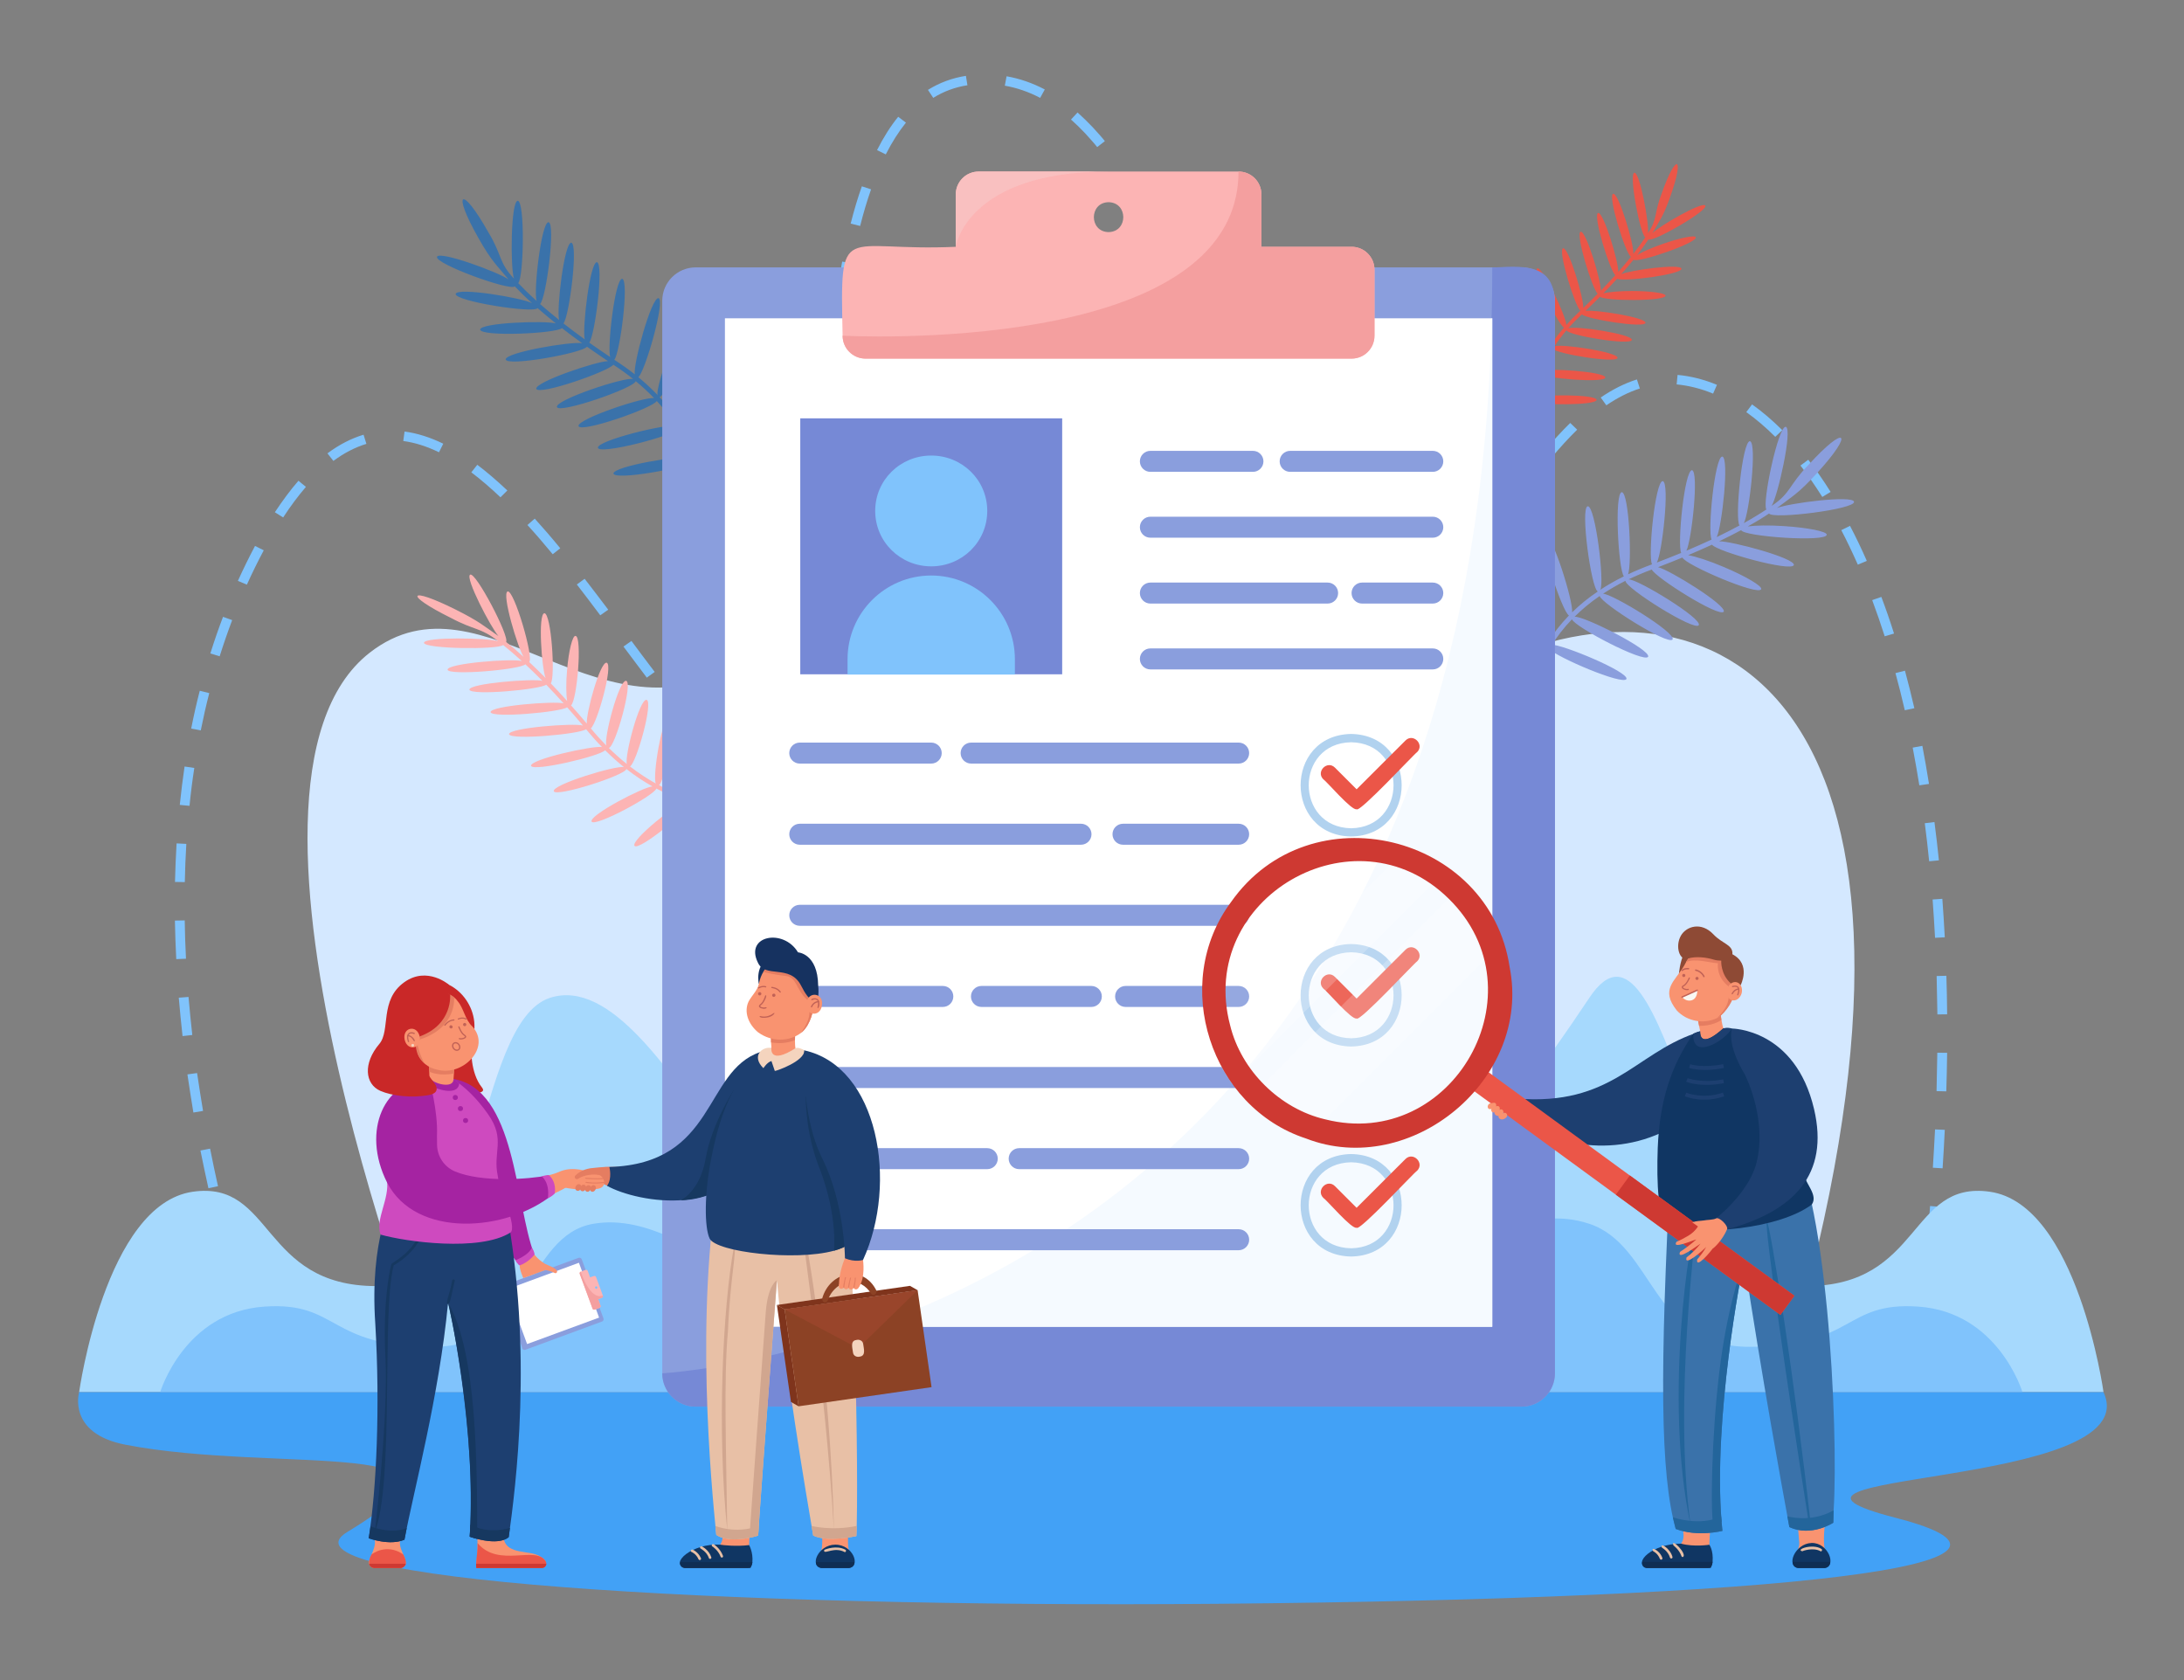 <svg version="1.2" xmlns="http://www.w3.org/2000/svg" viewBox="0 0 2600 2000" width="2600" height="2000">
	<rect x="0" y="0" width="2600" height="2000" fill="#808080" stroke="none"/>
	<title>Business people writing agreement, shaking hands-ai</title>
	<style>
		.s0 { fill: #d4e8ff } 
		.s1 { fill: #80c3fc } 
		.s2 { fill: #a6d9fd } 
		.s3 { fill: #42a1f6 } 
		.s4 { fill: #fcb4b4 } 
		.s5 { fill: #eb5648 } 
		.s6 { fill: #3a72aa } 
		.s7 { fill: #8a9edd } 
		.s8 { fill: #7689d6 } 
		.s9 { fill: #ffffff } 
		.s10 { fill: #f5faff } 
		.s11 { fill: #b1d2ef } 
		.s12 { fill: #f49f9f } 
		.s13 { fill: #f9c0c0 } 
		.s14 { fill: #f99370 } 
		.s15 { fill: #103663 } 
		.s16 { fill: #e8c0a6 } 
		.s17 { fill: #0f2e54 } 
		.s18 { fill: #1d3f70 } 
		.s19 { fill: #e57d61 } 
		.s20 { fill: #23659b } 
		.s21 { fill: #ce3932 } 
		.s22 { opacity: .1;fill: #ffffff } 
		.s23 { opacity: .2;fill: #ffffff } 
		.s24 { fill: #8e4a35 } 
		.s25 { fill: #c16256 } 
		.s26 { fill: #f9f8f3 } 
		.s27 { fill: #c92828 } 
		.s28 { fill: #a523a2 } 
		.s29 { fill: #ce4abf } 
		.s30 { fill: #163860 } 
		.s31 { fill: #d8b09a } 
		.s32 { fill: #d1a68f } 
		.s33 { fill: #f4d4be } 
		.s34 { fill: #8c4225 } 
		.s35 { fill: #7f341c } 
		.s36 { fill: #99452b } 
		.s37 { fill: #163260 } 
	</style>
	<g id="321353356351 1">
		<g id="&lt;Group&gt;">
			<g id="5">
				<path id="&lt;Path&gt;" class="s0" d="m519.5 1652.9c0 0-283.7-716.3-79.5-875.8 136.5-106.6 281.1 128.4 453.8 4.1 153.7-110.7-60.6-389.5 195.9-462.5 269.6-76.6 490.4 544.3 716.6 458.4 274.5-104.1 547.5 107.3 311.6 877.2z"/>
				<path id="&lt;Compound Path&gt;" class="s1" d="m1198.3 90.8l-2.1 11.2c14.4 2.5 28.5 7.4 42.1 14.5l5.5-10c-14.7-7.7-30-13-45.5-15.7zm-48.4-0.5c-16.2 2.5-31.4 8.1-45.2 16.7l6.3 9.5c12.4-7.7 26.1-12.8 40.7-15zm162.4 74q-1.2-1.4-2.5-2.9-8.8-10.2-17.8-18.9-4.6-4.5-9.2-8.6l-7.8 8.4q4.2 3.7 8.4 7.8c5.7 5.5 11.3 11.5 16.9 18q1.6 1.7 3.1 3.6 1.4 1.7 2.8 3.4l9.1-7.1q-1.5-1.9-3-3.7zm-243-25.3c-9.1 11.2-17.6 24.6-25.2 39.7l10.4 5.1c7.3-14.4 15.4-27.1 24-37.8zm290.7 95.4c-5.7-10-11.5-19.6-17.3-28.5l-3.9 2.4-5.9 3.7q2.8 4.3 5.6 8.8 5.8 9.3 11.5 19.5 3.1 5.4 6.1 11l10.3-5.4q-3.2-5.8-6.4-11.5zm-334-12.6c-4.8 13.6-9.3 28.5-13.3 44.4l11.3 2.8c3.9-15.6 8.3-30.3 13-43.6zm361.4 65.5l-10.5 4.8c6.1 13.1 12.4 27.1 18.7 41.8l10.8-4.4c-6.4-14.8-12.7-29-19-42.2zm-384.8 24.1c-2.7 14.3-5.3 29.6-7.7 45.5l11.6 1.6c2.3-15.7 4.9-30.9 7.6-45zm437.4 103.7c-3.8-10.3-7.4-19.9-11-29.2q-2.6-6.9-5.3-13.6l-6.3 2.3-4.5 1.7c4.4 11.4 8.9 23.1 13.5 35.7q1.3 3.5 2.7 7.2l11-3.9q-0.1-0.1-0.1-0.2zm-451.1-12.5c-1.6 14.4-3.2 29.8-4.7 45.7l11.6 1c1.5-15.8 3-31.1 4.7-45.5zm1008.2 43.7l-1.1 11.3c14.4 1.4 29 5 43.4 11l4.6-10.5c-15.6-6.4-31.3-10.4-46.9-11.8zm-48.4 5.4c-14.3 4.5-28.7 11.7-43.1 21.5l6.7 9.3c13.4-9.1 26.8-15.9 39.9-20zm-482.6 37c-3.8-11-7.2-20.8-10.4-29.9l-11 3.7c4.1 11.7 8.5 24.4 13.7 39.6q0.6 1.9 1.3 3.8l11-3.7c-1.6-4.7-3.1-9.2-4.6-13.5zm619.7-7.3l-6.9 9.2c11.7 8.3 23.3 18.2 34.5 29.4l8.4-7.9c-11.7-11.7-23.8-22-36-30.7zm-1604.2 32.3l-1.5 11.3c13.6 1.8 27.9 6.3 42.5 13.4l5.1-10.2c-15.6-7.6-31.1-12.5-46.1-14.5zm499-19.5c-1.1 14.4-2.1 29.4-3.1 45.9l11.6 0.7c1-16.5 2-31.5 3.1-45.8zm888.7 9.3c-10.3 10.1-20.7 21.4-31.6 34.6l9 7.1c10.7-12.8 20.8-23.8 30.9-33.7zm-1436.5 14c-14.6 4.4-29.1 11.8-43 22.2l7.1 9c12.8-9.5 26-16.3 39.3-20.3zm1719.9 29.8l-9.3 6.9c8.9 11.5 17.6 24.1 26 37.4l9.9-6c-8.5-13.6-17.5-26.5-26.6-38.3zm-1584.5 6l-7.1 9c11.1 8.4 22.8 18.4 34.7 29.7l8.2-8.1c-12.3-11.6-24.3-21.9-35.8-30.6zm917.4-7.6l-10.8 3.6h-0.3q0 0.1 0.1 0.1c2.4 7.2 5.1 15.1 7.9 23.3 2.3 6.6 4.7 13.4 7 20.1l8.2-2.7 2.9-0.9c-5.4-15.3-10.6-30.5-15-43.5zm-1130.3 26.6c-9.5 10.9-18.9 23.6-28.1 37.5l9.9 6.2c8.8-13.6 18-25.8 27.1-36.4zm1453.8 2.6c-8.2 11.2-16.9 23.7-26.6 38l9.7 6.3c9.7-14.3 18.3-26.6 26.4-37.7zm-834.2 11.1c-0.9 15.4-1.7 30.6-2.4 45.8l11.6 0.6c0.8-15.2 1.5-30.4 2.4-45.8zm-338.3 31.4l-8.7 7.6c9.7 10.6 19.5 22 30.1 34.8l9-7.1c-10.6-13-20.6-24.5-30.4-35.3zm1565.8 8.6l-10.4 5.1c6.8 13 13.4 26.9 19.7 41.1l10.7-4.5c-6.3-14.4-13.1-28.5-20-41.7zm-686.3 6.4l-11 3.8c5.9 16.1 11.4 30.2 16.7 43.1l10.8-4.2c-5.2-12.8-10.6-26.8-16.5-42.7zm240.8 19c-8.7 13.2-17.2 26.2-25.5 38.5l9.7 6.2c8.3-12.3 16.9-25.4 25.6-38.5zm-1453.3-1.5q-10.8 20.4-20.4 41.6l10.7 4.5q9.4-20.8 20.1-40.9zm666.4 27.7c-1 17.5-1.9 32.4-2.8 45.7l9.4 0.6 2.3 0.2q0.1-1.5 0.2-2.9c0.8-12.7 1.6-26.7 2.5-43zm-274 11.4l-9.3 6.8c8.4 10.9 17.3 22.5 27.9 36.7l9.5-6.7c-10.7-14.2-19.7-25.9-28.1-36.8zm1543.7 21.6l-10.9 3.8c5.2 13.9 10.2 28.4 14.9 43.1l11.1-3.3c-4.7-14.9-9.8-29.6-15.1-43.6zm-688.7 6.2l-10.5 4.9c7.8 16.2 15.3 29.5 22.8 40.9l9.8-6.2c-7.3-10.9-14.5-23.9-22.1-39.6zm154 10.7c-9.7 13-18.4 23.6-26.5 32.5q-1.2 1.4-2.5 2.7l8.6 7.7q2.1-2.3 4.3-4.7c7.9-8.8 16.3-19.2 25.5-31.6zm-1439.5 6.8c-5.4 14.2-10.5 28.9-15.1 43.6l11.1 3.4c4.6-14.6 9.6-29.1 14.9-43.1zm1376 55.6c-13.5 6.3-26 6.3-38.8-1.6l-6.2 9.6c8.5 5.3 17.4 7.9 26.5 7.9 7.6 0 15.5-1.9 23.6-5.6zm-889.8-26.9l-9.5 6.7c8.5 11.3 18.3 24.5 27.8 37l9.4-6.8c-9.5-12.4-19.3-25.6-27.7-36.9zm212.1 6.1c-1.5 17-3.1 31.8-4.9 45.4l1.9 0.2 9.6 1.2q0.8-6.1 1.6-12.6c1.2-10.2 2.3-21.2 3.4-33.2zm1304 29.3l-11.3 2.9c3.9 14.3 7.7 29.2 11.1 44.2l11.4-2.4c-3.5-15.2-7.3-30.2-11.2-44.7zm-2030 23.9c-3.8 14.7-7.2 29.8-10.2 45l11.4 2.2c3-15 6.4-30 10.1-44.4zm587.2 34.7q-2-2.3-4.1-4.8-6.3-7.5-13.2-16l-9.2 7q4.9 6 9.4 11.5 0 0 0 0 2.3 2.7 4.4 5.2c5.8 6.8 11.3 13.1 16.6 18.8l8.6-7.6c-4-4.4-8.2-9.1-12.5-14.1zm132.2 3.4l-6-1.2q0 0.2-0.1 0.5-1.5 6.9-3.3 13.1-1.2 4.6-2.6 8.8c-2.5 7.6-5.1 14.2-8 19.6l10.4 5.2q2.3-4.5 4.4-9.6c3-7.3 5.7-15.7 8.2-25.3q1.3-4.8 2.4-9.9zm-59.5 58.8c-8.8-3.3-17-8.9-27.3-16.8l-7.4 8.8c11.6 8.9 20.9 15.1 31.2 18.9 4.1 1.4 8.4 2.5 12.9 3.2l1.3-11.3c-3.8-0.6-7.3-1.5-10.7-2.8zm1390.8-31.3l-11.5 2.1c2.8 14.7 5.5 29.8 7.9 44.9l11.5-1.7c-2.4-15.3-5.1-30.5-7.9-45.3zm-2068.8 24.6c-2.2 15-4.1 30.3-5.7 45.7l11.6 1.1c1.5-15.2 3.4-30.4 5.7-45.1zm2083.2 66.1l-11.5 1.4c1.9 14.8 3.7 30.1 5.2 45.3l11.6-1.1c-1.6-15.4-3.3-30.7-5.3-45.6zm-2092.7 25.4c-0.9 15-1.5 30.5-1.9 45.9l11.7 0.2c0.3-15.3 0.9-30.6 1.8-45.5zm2102.1 66l-11.6 0.8c1.1 15 2.1 30.3 2.9 45.6l11.6-0.6c-0.8-15.4-1.8-30.8-2.9-45.8zm-2092.4 25.7l-11.7 0.2c0.3 15.1 0.8 30.5 1.6 45.9l11.6-0.5c-0.8-15.3-1.3-30.6-1.5-45.6zm2097.2 65.9l-11.6 0.3c0.4 15 0.7 30.4 0.9 45.7l11.6-0.1c-0.1-15.4-0.4-30.8-0.9-45.9zm-2092.7 25.2l-11.6 0.9c1.3 15 2.8 30.4 4.5 45.7l11.6-1.3c-1.7-15.1-3.2-30.4-4.5-45.3zm2081.9 66.4c-0.2 15-0.5 30.4-0.9 45.7l11.6 0.3c0.5-15.4 0.8-30.8 1-45.9zm-2071.7 24.2l-11.5 1.6c2.2 15 4.6 30.2 7.1 45.4l11.5-1.9c-2.5-15-4.9-30.2-7.1-45.1zm2069 67.1c-0.8 15-1.6 30.4-2.6 45.6l11.6 0.7c1-15.3 1.9-30.7 2.6-45.8zm-2053.5 22.9l-11.5 2.2c3 14.9 6.2 30 9.5 44.9l11.4-2.4c-3.3-14.9-6.5-29.9-9.4-44.7zm2055.7 68.9l-8.1-0.6q-0.4 4.4-0.7 9c-1.1 12-2.2 24.3-3.4 36.5l11.6 1c1.5-15.2 2.9-30.6 4.1-45.6zm-2035.7 20.2l-11.3 2.7c3.7 14.8 7.6 29.8 11.7 44.5l11.3-3c-4.1-14.6-8-29.4-11.7-44.2zm2018.8 70.1c-1.1 9.6-2.3 19.3-3.4 29.1q-1 8.1-2 16.2l11.5 1.4q1-8.1 2-16.1c1.2-9.9 2.4-19.7 3.5-29.4zm-1990.4 31q-2-6.4-4-12.9l-11.1 3.2q1.9 6.2 3.8 12.3c3.3 10.7 6.7 21.3 10.2 31.5l11-3.5c-3.3-10-6.6-20.2-9.9-30.6z"/>
				<path id="&lt;Path&gt;" class="s2" d="m2369 1418.7c-96.7-14-80.9 112.3-218.7 112.3-126 0-166.3-481-258-343.5-469.9 704.8-197-299.7-570.8-312.5-169-5.8-281.6 170-323.1 481.3-60.2 281.4-199.8-214.6-343.5-168.5-91.3 29.3-80.8 343.2-206.8 343.2-137.8 0-122-126.3-218.7-112.3-104.1 15-135.2 238.6-135.2 238.6h2410c0 0-31.1-223.6-135.2-238.6z"/>
				<path id="&lt;Path&gt;" class="s1" d="m2283.4 1555.4c-88.9-6-74.4 47.9-201.2 47.9-115.9 0-112.7-120.8-190.3-146.5-142.8-47.3-260.6 192.1-316 71.9-105.1-318.8-411.9-478.7-553.4 0-55.4 120.2-184.9-94.2-316-71.9-80.7 13.7-74.4 146.5-190.3 146.5-126.8 0-112.2-53.9-201.2-47.9-95.7 6.4-124.3 101.9-124.3 101.9h2217c0 0-28.6-95.5-124.3-101.9z"/>
				<path id="&lt;Path&gt;" class="s3" d="m94.2 1657.3c0 0-14.5 49 55 62.5 180.5 35 454.4-10.9 264.4 103.8-92.7 56.1 431.9 90.8 1036.6 85.6 682.7-6 1023.2-46.5 806.4-102.4-216.7-55.9 301.4-33.2 247.6-149.5z"/>
			</g>
			<g id="4">
				<path id="&lt;Path&gt;" class="s4" d="m675.1 797.7c-1.4 15.5-1.2 29.2 0.1 36.8q-10.3-11.4-19.5-21c5.6-7.3 0.6-83.3-7.6-83.5-7.9 0.8-3.2 65.7 1.4 77.1-7-7.1-13.5-13.4-19.5-19 5.7-5.4-18.1-86.3-25.7-84-7.4 2.5 12.3 67.8 19.1 77.9-7.9-7.2-14.9-13.1-20.9-17.8 4.4-6.2-36.1-83.7-42.8-80.1-6.5 3.4 24.9 63.3 33.7 73.1-17.6-12.2-22.7-17.4-50.9-31.5-56.8-28.4-62.7-18.3-5.3 10.1 27.7 14.8 35.4 11.2 55.8 27.5-11.7-3.9-87.6-5.4-88.3 1.9 0.6 7.4 87.9 8.3 94.3 2.7 6.3 5 13.7 11.3 22.3 19.1-10.4-3.4-88.7 2.6-88.5 10.2 1.3 7.4 86.8-0.1 92.6-6.4 6.3 5.8 13 12.3 20.3 19.7-11.4-2.9-87.1 3-86.9 10.5 1.8 7.3 83.3 0 91.5-5.9 6.5 6.8 13.4 14.1 20.7 22.2-11.5-2.9-87.2 2.9-87 10.5 1.9 7.2 82.7 0 91.2-5.8q9 10.1 18.8 21.7c-10.7-3.2-88.2 2.7-88 10.3 1.7 7.3 84 0 91.7-5.9 6.1 7.4 12.6 14.8 19 21.2-10.4-2-85.9 14.6-84.5 22.4 2.8 7.1 81.9-11.5 88.2-18.6 7.5 7.5 15.1 14.2 22.5 20.2-8.1-2.9-86.1 20.8-83.6 28.6 2.3 7.4 85-18.9 86.4-26.5 10.7 8.4 21.1 15.2 31.1 20.8-10.2 0.2-76.2 34.5-72.5 41.9 4.4 6.6 74.1-30.9 77.1-39.4 12.8 6.9 24.7 11.7 35 15-10.3 2.3-66 46.6-61 53.3 5.7 5.9 65.2-42.7 66.4-51.7 31.4 9.2 52.6 7 53.5 6.9l-0.5-4.9c-0.3 0-20.8 2.1-50.9-6.6 6.1-8.5 12.3-78.9 4.2-80.6-8.5-0.2-13.7 69.1-9.7 79-10-3.2-21.4-7.8-33.9-14.4 7.3-4.8 20.6-79.3 12.4-81.2-8.6-1.1-20.3 70.6-16.2 79.2-9.8-5.5-20.1-12.1-30.7-20.3 7.7-4 28-76.7 19.8-79.3-8.4-1.7-26.5 66.9-23.5 76.4-7.1-5.6-14.3-12-21.5-19.1 7.8-1.6 29-77.8 20.7-79.9-8.5-1.8-27 68.3-23.6 77.1-6.1-6.2-12.4-13.1-18.5-20.5 7.6-6.2 26.9-75.2 18.9-78.2-8-1.5-24.8 60.6-23.7 72.5q-9.7-11.6-18.8-21.7c7-5.2 13.7-81.6 5.4-82.7-3.6-0.7-8.2 17.6-10.1 40.7z"/>
				<path id="&lt;Path&gt;" class="s5" d="m1943.2 346.4c-14.8 0-27.7 1.1-34.5 2.8q9-9.2 16.5-17.4c6.5 4 77.1-5 76.6-12-1.7-6.3-61.5 1.9-71.8 6.6 5.5-6.2 10.4-12 14.7-17.3 4.4 4.6 76.8-20.2 74-26.7-0.9-2.8-18.5 0.7-39.1 7.9-13.2 4.6-24.4 9.5-30.6 13.3 5.5-7.1 9.9-13.3 13.4-18.6 5 3.9 71.7-34.5 67.7-40.3-3.8-5.1-54.8 24.5-63 32.9 8.5-15 12.7-19.1 21.5-44 17.2-48.4 6.8-52.1-10.3-3.6-9.4 24-4.7 30.1-16.5 47.6 1.8-10.3-9.4-72.4-16.1-72-6.9 1.5 6.9 73.1 12.9 77-3.6 5.5-8.3 12-14.2 19.6 1.4-9.4-17.2-72.8-24-71.5-6.7 2.2 14.8 71.6 21.2 75-4.4 5.5-9.4 11.5-15.1 18 0.8-10.3-17.3-71.4-24-70.2-6.5 2.6 14 68.7 20.5 74.1-5.2 5.8-11 11.9-17.3 18.4 0.8-10.3-17.3-71.3-24-70.2-6.4 2.7 13.9 68.2 20.3 73.9q-8 8.1-17.2 16.9c1.2-9.7-17.2-72.3-24-71.1-6.5 2.6 14.2 69.3 20.6 74.3-5.8 5.5-11.6 11.2-16.7 17 0.1-9.3-28.1-69.5-34.6-67.3-6.1 3.5 24.7 66.8 31.8 70.5q-8.4 9.7-15.2 19.8c1.3-7.5-34.1-69.4-40.4-66.2-6.3 3.2 32.5 69 38.9 68.5-5.6 8.6-10.4 17.5-14.3 26.9-2.1-9-45.2-60.2-50.9-56.3-5.2 4.8 42 59.1 49.4 60.1-3.8 9.8-6.6 19.7-8.2 29.7-4-8.6-54.8-50.9-59.8-46.1-4.2 5.6 51.7 50.8 59.2 50.4-3.5 26.4 2 43.5 2.3 44.2l4.1-1.3c0-0.2-5.3-16.7-2.2-41.6 8 4.3 75.2 4.7 76-2.1-0.9-6.9-66.6-6.5-75.4-2.4 1.4-8.3 3.8-18.1 7.9-28.7 4.7 5.5 77.1 11.5 77.8 4.5-0.1-7-69.3-11.7-76.6-7.6 3.5-8.4 8-17.3 14-26.6 4.2 5.9 75.9 17.7 77.2 10.8 0.3-7-67.1-17-75.2-13.8 4.1-6.2 8.9-12.6 14.4-19 2 6.2 77.1 18.4 77.8 11.4 0.5-7-68.3-17.3-75.8-13.7 4.8-5.5 10.3-11.1 16.2-16.6 6.5 5.6 74.3 16.7 75.9 10 0.2-6.6-60.6-16-71.5-14.2q9.3-8.8 17.3-16.9c4.9 5.2 77.8 5.7 78-1.3 0-3-17.8-5.5-39.6-5.5z"/>
				<path id="&lt;Path&gt;" class="s6" d="m864.7 514.4c17.9-20.8 30.1-39.7 27.3-42.1-7.2-4.8-60.9 58.4-64 69.9-4.2-12-9.7-23.6-16.5-34.9 8.9-2.7 55.5-80.2 48.1-85-7.9-3.5-50.2 69-50.9 80.6-6.8-10.7-14.7-20.7-23.5-30.2 8-0.7 41.9-90.5 33.4-93.1-8.5-2.5-38.9 81.5-35.7 90.7q-10.6-11.1-23-21.3c7.9-6 32.4-91.2 24.1-94.1-8.6-1.3-30.5 79.1-28.3 90.7-7.6-6-16-11.9-24.4-17.3 6.8-7.6 18-94.7 9.4-96.4-8.6 0.1-17.9 81.2-14.3 93.1q-13.3-8.9-24.9-17.1c6.7-8.4 17.7-94 9.1-95.8-8.4 0.1-17.6 79.3-14.5 91.9-9.2-6.6-17.6-13-25.3-19 6.8-8 17.9-94.4 9.3-96.1-8.5 0.1-17.7 79.4-14.5 92-8.5-6.8-16-13.1-22.7-19 7.2-5.5 18.9-96.1 10.1-97.4-8.6 0-18 82.3-14.2 93.7-9-8.1-16.1-15.1-21.9-21.2 6.6-6 8.3-97.7-0.6-98-8.3 1-8.8 80.1-4.4 92.6-18.3-19.1-13.9-27.8-30.7-55.4-31.6-56.3-43.7-49.5-11.9 6.7 16.3 28.9 22.3 32.9 36.1 49.7-11.9-8.5-81.6-34.2-85.1-27-3.7 8.1 87.2 41.2 92.5 35.3 5.5 5.7 12.2 12.4 20.6 20-12.2-6.4-88.6-19.1-90.9-11.1-2 8.6 93 23.6 97.5 17 6.4 5.6 13.7 11.7 21.8 18.2-13.7-3.6-89.6-0.8-90.2 7.3 0.9 8.8 90.1 4.8 97.4-1.7q11 8.6 24.1 18c-12.8-2.5-91.5 10.9-91.1 19.3 1.8 8.7 91.7-7.7 96.8-15.2q11.7 8.3 25 17.2c-13.7 0.1-87.1 24.9-85.4 33 3.6 8 84.9-20.4 91.8-28.7 8.5 5.5 16.4 11.2 23.6 17-9.9-2.8-93 24.8-90.8 33.3 2.4 8.5 92.7-22.8 93.8-30.8 8.2 6.7 15.5 13.5 21.9 20.3-10.7-2.3-92 24.8-90 33.3 3.1 8.3 89.2-21.8 93.2-30 9.3 10.2 16.9 20.2 22.9 29.9-9.7-3.6-94.5 17.3-93 25.9 2.4 8.5 90.5-14.5 95.2-22.4 7.5 12.3 12.5 23.8 16 33.9-11.6-3.2-93.2 10.5-92.7 19.2 2.5 8.3 85.3-6.8 94.4-13.8 9.2 30.1 6.3 51.7 6.3 51.9 1.3 0.2 4.1 0.6 5.4 0.8 0.2-1 3.3-23.4-6.7-55.2 6-2.6 20.1-15.8 35-33.1z"/>
				<path id="&lt;Path&gt;" class="s7" d="m2052.2 675c-17.6-7.5-33.6-12.6-42.5-14.1q15.3-6.5 28.4-12.5c5.7 8.1 94.7 32.9 97.5 24.2 1.2-8.3-74.4-28.6-89.1-28.2 9.8-4.7 18.5-9.1 26.3-13.3 2.9 7.7 101.9 14.6 101.9 5.4 0.2-3.8-22.5-8.4-50.8-10.2-18-1.2-33.9-0.9-43.2 0.4 10.2-5.7 18.5-10.8 25.3-15.4 4.1 7.2 103.1-5.1 101.2-14-1.9-8.1-77.8 1.7-91.8 7.5 17.7-13.7 24.8-16.4 47.8-41.7 45-49.1 34.4-58.8-10.4-9.5-23.3 23.9-20.8 33.6-43.7 48.6 7.3-11.5 25.2-91.2 16.9-94.1-8.9-1.8-28.5 90.8-23.2 98.4-7.2 4.8-16 10.2-26.9 16.3 6.5-10.5 16.1-95.6 7.4-97.6-9.1-0.7-18.4 93.1-12.4 100.3-8.1 4.4-17.1 9-27.2 13.9 6.1-11.9 15.2-93.9 6.7-95.9-9-0.2-17.8 89.2-12.8 98.8-9.2 4.3-19.1 8.7-30 13.3 6.2-11.9 15.2-93.9 6.7-95.9-9 0-17.7 88.4-12.9 98.5q-13.6 5.6-29 11.5c6.3-11 15.7-95 7.1-97-9.1-0.2-17.9 89.9-12.8 99.1-9.8 3.6-19.5 7.6-28.6 11.9 4.9-11.1 1.5-97.2-7.4-97.8-9.1 1.1-4.1 92.2 2.5 100.2q-15 7.4-28.1 16c5.3-8.4-5.9-100.1-14.9-99.4-9.2 0.7 4.1 98.7 12 101.4-11.1 7.4-21.3 15.7-30.7 24.9 2-11.8-23.7-94.6-32.5-92.8-8.5 3.1 20.4 91.7 28.8 96.5-9.5 9.8-17.8 20.3-24.7 31.4-0.5-12.3-39.9-88.4-48.2-85.2-7.9 4.6 36.1 86.7 45.2 90.1-17.3 29.7-19.4 52.9-19.5 53.9l5.7 0.5c0-0.2 2-22.6 18.3-50.8 7.4 9.2 87.4 43.6 91.7 35.7 2.5-8.6-76.3-41.2-88.7-40.7 5.8-9.3 13.5-19.7 23.8-30.4 2.9 9 86.3 52.6 90.7 44.6 3.4-8.4-76.9-48.9-87.6-47.6 8.3-8.3 18.2-16.7 29.9-24.7 2.1 9.1 81.8 59.3 86.8 51.7 4-8.2-71.4-54.1-82.8-54.4 8.1-5.3 16.9-10.5 26.7-15.4-0.7 8.4 82.9 60.8 87.3 52.8 4.1-8.1-73-55-83.6-54.5 8.5-4.1 17.8-8.1 27.6-11.7 4.9 9.9 80.3 57.4 85.7 50.2 3.5-7.8-64.4-49.7-78.2-53q15.4-5.9 29-11.5c3.4 8.7 90.1 46 93.8 37.7 1.5-3.6-18.4-15.4-44.5-26.4z"/>
			</g>
			<g id="3">
				<path id="&lt;Path&gt;" class="s7" d="m1851.1 358.1v1276.7c0 21.9-17.8 39.7-39.8 39.7h-983.1c-22.1 0.2-39.9-18.1-39.8-39.7v-1276.7c0-22 17.8-39.8 39.8-39.8h983.1c22 0 39.8 17.8 39.8 39.8z"/>
				<path id="&lt;Path&gt;" class="s8" d="m1851.1 358.1v1276.7c0 21.9-17.8 39.7-39.8 39.7h-983.1c-20.4 0-37.2-15.3-39.5-35l-0.3-4.7c0 0 988.1-49.5 988.1-1316.5h4.1c39.5-2.4 68.3-1.4 70.5 39.8z"/>
				<path id="&lt;Path&gt;" class="s9" d="m1776.5 378.9v1200.5h-913.5v-1200.5z"/>
				<path id="&lt;Path&gt;" class="s10" d="m1776.5 378.9v1200.5h-738.7c285.2-102.3 718.6-390.8 738.1-1200.5z"/>
				<path id="&lt;Compound Path&gt;" fill-rule="evenodd" class="s11" d="m1608.5 995.8c-80.2-1.4-80.2-120.6 0-122.1 80.2 1.5 80.2 120.7 0 122.1zm0-112.2c-67.3 1.2-67.3 101.2 0 102.4 67.3-1.2 67.3-101.3 0-102.4z"/>
				<path id="&lt;Path&gt;" class="s5" d="m1615 963.3c-5.8 2.1-35.4-32.9-39.7-35.7-9-9.1 4.8-22.9 13.9-13.8 0 0 25.8 25.8 25.8 25.8l58.2-58.1c9.1-9.1 22.9 4.7 13.9 13.8-2.7 1.3-69.1 73.1-72.1 68z"/>
				<path id="&lt;Compound Path&gt;" fill-rule="evenodd" class="s11" d="m1608.5 1245.8c-80.2-1.4-80.2-120.6 0-122 80.2 1.4 80.2 120.6 0 122zm0-112.2c-67.3 1.2-67.3 101.2 0 102.4 67.3-1.2 67.3-101.2 0-102.4z"/>
				<path id="&lt;Path&gt;" class="s5" d="m1615 1212.4c-5.8 2.2-35.4-32.9-39.7-35.7-9-9.1 4.8-22.9 13.9-13.8 0 0 25.8 25.8 25.8 25.8l58.2-58.1c9.1-9.1 22.9 4.7 13.9 13.8-2.9 1.4-69 73-72.1 68z"/>
				<path id="&lt;Compound Path&gt;" fill-rule="evenodd" class="s11" d="m1608.5 1495.8c-80.2-1.4-80.2-120.6 0-122 80.2 1.4 80.2 120.6 0 122zm0-112.2c-67.3 1.2-67.3 101.2 0 102.4 67.3-1.2 67.3-101.2 0-102.4z"/>
				<path id="&lt;Path&gt;" class="s5" d="m1615 1461.5c-5.8 2.2-35.4-32.9-39.7-35.6-9-9.2 4.8-23 13.9-13.9 0 0 25.8 25.8 25.8 25.8l58.2-58.1c9.1-9 22.9 4.7 13.9 13.9-2.9 1.3-69 72.9-72.1 67.9z"/>
				<path id="&lt;Compound Path&gt;" fill-rule="evenodd" class="s4" d="m1636.3 321.1v78.5c0 15.1-12.2 27.3-27.2 27.3h-578.7c-15.1 0-27.3-12.2-27.3-27.3-3-140-2.2-99.5 134.7-105.8v-62.3c0-15.1 12.2-27.3 27.3-27.3h309.3c15.1 0 27.3 12.2 27.3 27.3v62.3h107.4c15 0 27.2 12.2 27.2 27.3zm-316.6-80.4c-23.3 0.4-23.3 35.2 0 35.6 23.4-0.4 23.4-35.2 0-35.6z"/>
				<path id="&lt;Path&gt;" class="s12" d="m1636.3 321.1v78.5c0 15.1-12.2 27.3-27.2 27.3h-578.7c-15.1 0-27.3-12.2-27.3-27.3 0 0 471.3 25.9 471.3-195.4 15.1 0 27.3 12.2 27.3 27.3v62.3h107.4c15 0 27.2 12.2 27.2 27.3z"/>
				<path id="&lt;Path&gt;" class="s13" d="m1319.7 204.2c-169.2 0-181.9 89.6-181.9 89.6v-62.3c0-15.1 12.2-27.3 27.3-27.3z"/>
				<path id="&lt;Path&gt;" class="s8" d="m1264.5 498v304.7h-311.8v-304.7z"/>
				<g id="&lt;Group&gt;">
					<path id="&lt;Path&gt;" class="s1" d="m1175.3 608.2c0 36.8-29.9 66-66.7 66-36.8 0-66.7-29.2-66.7-66 0-36.8 29.9-65.9 66.7-65.9 36.8 0 66.7 29.1 66.7 65.9z"/>
				</g>
				<path id="&lt;Path&gt;" class="s1" d="m1208.2 784.7v18.3h-199.2v-18.3c0-55 44.6-99.6 99.6-99.6 27.5 0 52.4 11.2 70.4 29.2 18 18 29.2 42.9 29.2 70.4z"/>
				<path id="&lt;Path&gt;" class="s7" d="m1705.7 561.7h-169.8c-6.9 0-12.5-5.6-12.5-12.5 0-6.9 5.6-12.5 12.5-12.5h169.8c6.9 0 12.5 5.6 12.5 12.5 0 6.9-5.6 12.5-12.5 12.5z"/>
				<path id="&lt;Path&gt;" class="s7" d="m1491.6 561.7h-122.1c-6.9 0-12.5-5.6-12.5-12.5 0-6.9 5.6-12.5 12.5-12.5h122.1c6.9 0 12.5 5.6 12.5 12.5 0 6.9-5.6 12.5-12.5 12.5z"/>
				<path id="&lt;Path&gt;" class="s7" d="m1705.7 640.1h-336.2c-6.9 0-12.5-5.6-12.5-12.5 0-6.9 5.6-12.5 12.5-12.5h336.2c6.9 0 12.5 5.6 12.5 12.5 0 6.9-5.6 12.5-12.5 12.5z"/>
				<path id="&lt;Path&gt;" class="s7" d="m1705.7 796.9h-336.2c-6.9 0-12.5-5.6-12.5-12.5 0-6.9 5.6-12.5 12.5-12.5h336.2c6.9 0 12.5 5.6 12.5 12.5 0 6.9-5.6 12.5-12.5 12.5z"/>
				<path id="&lt;Path&gt;" class="s7" d="m1705.7 718.5h-84.2c-6.9 0-12.5-5.6-12.5-12.5 0-6.9 5.6-12.5 12.5-12.5h84.2c6.9 0 12.5 5.6 12.5 12.5 0 6.9-5.6 12.5-12.5 12.5z"/>
				<path id="&lt;Path&gt;" class="s7" d="m1580.5 718.5h-211c-6.9 0-12.5-5.6-12.5-12.5 0-6.9 5.6-12.5 12.5-12.5h211c6.9 0 12.5 5.6 12.5 12.5 0 6.9-5.6 12.5-12.5 12.5z"/>
				<path id="&lt;Path&gt;" class="s7" d="m1474.6 909h-318.5c-6.9 0-12.5-5.6-12.5-12.5 0-6.9 5.6-12.5 12.5-12.5h318.5c6.9 0 12.5 5.6 12.5 12.5 0 6.9-5.6 12.5-12.5 12.5z"/>
				<path id="&lt;Path&gt;" class="s7" d="m1108.6 909h-156.5c-6.9 0-12.5-5.6-12.5-12.5 0-6.9 5.6-12.5 12.5-12.5h156.5c6.9 0 12.5 5.6 12.5 12.5 0 6.9-5.6 12.5-12.5 12.5z"/>
				<path id="&lt;Path&gt;" class="s7" d="m1474.6 1005.6h-137.7c-6.9 0-12.5-5.6-12.5-12.5 0-6.9 5.6-12.5 12.5-12.5h137.7c6.9 0 12.5 5.6 12.5 12.5 0 6.9-5.6 12.5-12.5 12.5z"/>
				<path id="&lt;Path&gt;" class="s7" d="m1286.9 1005.6h-334.8c-6.9 0-12.5-5.6-12.5-12.5 0-6.9 5.6-12.5 12.5-12.5h334.8c6.9 0 12.5 5.6 12.5 12.5 0 6.9-5.6 12.5-12.5 12.5z"/>
				<path id="&lt;Path&gt;" class="s7" d="m1474.6 1488.3h-522.5c-6.9 0-12.5-5.6-12.5-12.5 0-6.9 5.6-12.5 12.5-12.5h522.5c6.9 0 12.5 5.6 12.5 12.5 0 6.9-5.6 12.5-12.5 12.5z"/>
				<path id="&lt;Path&gt;" class="s7" d="m1474.6 1391.8h-261.3c-6.9 0-12.5-5.6-12.5-12.5 0-6.9 5.6-12.5 12.5-12.5h261.3c6.9 0 12.5 5.6 12.5 12.5 0 6.9-5.6 12.5-12.5 12.5z"/>
				<path id="&lt;Path&gt;" class="s7" d="m1175.3 1391.8h-223.2c-6.9 0-12.5-5.6-12.5-12.5 0-6.9 5.6-12.5 12.5-12.5h223.2c6.9 0 12.5 5.6 12.5 12.5 0 6.9-5.6 12.5-12.5 12.5z"/>
				<path id="&lt;Path&gt;" class="s7" d="m1474.6 1295.2h-522.5c-6.9 0-12.5-5.6-12.5-12.5 0-6.9 5.6-12.5 12.5-12.5h522.5c6.9 0 12.5 5.6 12.5 12.5 0 6.9-5.6 12.5-12.5 12.5z"/>
				<path id="&lt;Path&gt;" class="s7" d="m1474.6 1198.7h-134.6c-6.9 0-12.5-5.6-12.5-12.5 0-6.9 5.6-12.5 12.5-12.5h134.6c6.9 0 12.5 5.6 12.5 12.5 0 6.9-5.6 12.5-12.5 12.5z"/>
				<path id="&lt;Path&gt;" class="s7" d="m1299.2 1198.7h-130.8c-6.9 0-12.5-5.6-12.5-12.5 0-6.9 5.6-12.5 12.5-12.5h130.8c6.9 0 12.5 5.6 12.5 12.5 0 6.9-5.6 12.5-12.5 12.5z"/>
				<path id="&lt;Path&gt;" class="s7" d="m1122.4 1198.7h-170.3c-6.9 0-12.5-5.6-12.5-12.5 0-6.9 5.6-12.5 12.5-12.5h170.3c7 0 12.5 5.6 12.5 12.5 0 6.9-5.5 12.5-12.5 12.5z"/>
				<path id="&lt;Path&gt;" class="s7" d="m1474.6 1102.1h-522.5c-6.9 0-12.5-5.6-12.5-12.5 0-6.9 5.6-12.5 12.5-12.5h522.5c6.9 0 12.5 5.6 12.5 12.5 0 6.9-5.6 12.5-12.5 12.5z"/>
			</g>
			<g id="2 5 ">
				<path id="&lt;Path&gt;" class="s14" d="m2135 1861.5l1.2-0.6c0 0.8 1 3.7 1.9 3.7l35.1 0.7c0.8 0 1.4-1.5 1.4-2.4l3-0.8c0-5.3-0.5-7.2-2.8-11.3-8.6-11.3 1.7-62.1 1.4-75.4 2.1-3.6-37.1-0.8-37.6-1.6-0.9 0-1.6 0.7-1.5 1.6l4.6 58c2.1 11-6.4 17.7-6.7 28.1z"/>
				<path id="&lt;Path&gt;" class="s14" d="m1961.1 1866.6h70.1c6.1-0.3 6-6.5 4.9-11.4-3.9-17.4 3-57.4 4.2-75.3 0.4-3.3-2.2-6.1-5.5-6.1-51.7-0.6-34.8-4.7-30.8 51 3 19.5-20.2 23.2-33.4 25.4-8.7 0.6-23.3 12.5-9.5 16.4z"/>
				<path id="&lt;Path&gt;" class="s15" d="m2038.8 1859.3c-0.2 3.4-1.9 7.3-5.9 7.3 0 0-72.6 0-72.6 0-17.2-6.4 7.4-29.1 41-29 15.3 4.2 33.6 1.3 33.6 1.3 0 0 5 6.3 3.9 20.4z"/>
				<path id="&lt;Path&gt;" class="s15" d="m2172 1866.6h-31.1c-15.1-2.1-4.3-29 15.6-29.8 19.9-0.8 30.6 27.7 15.5 29.8z"/>
				<path id="&lt;Path&gt;" class="s16" d="m1977.6 1856.7c-0.6 0-1.2-0.3-1.5-0.9-2.7-6.9-7.8-9-8-9.1-3.9-6.2 7.5-1.8 10.9 7.9 0.4 1-0.4 2.1-1.4 2.1z"/>
				<path id="&lt;Path&gt;" class="s16" d="m1989.6 1855.3c-0.7 0-1.3-0.4-1.5-1.1-2.5-8-9.4-11.7-9.5-11.7-3.5-7.2 9.7 0.5 12.4 10.8 0.4 1-0.4 2-1.4 2z"/>
				<path id="&lt;Path&gt;" class="s16" d="m2003.2 1853.6c-0.6 0-1.2-0.4-1.4-1-2.9-8.3-9.6-12.8-9.6-12.9-4-10.6 17.8 11.1 11 13.9z"/>
				<path id="&lt;Path&gt;" class="s16" d="m2167.6 1846.8c-8.6-5.2-21.9-0.5-21.9-0.1-9-2 12.3-9.6 22.7-2.8 1.3 0.8 0.7 3-0.8 2.9z"/>
				<path id="&lt;Path&gt;" class="s17" d="m1955.2 1859.3h83.6c-0.3 2.5-1 5-2.3 7.3h-76.2c-3.8 0-6.5-3.8-5.1-7.3z"/>
				<path id="&lt;Path&gt;" class="s17" d="m2172 1866.6h-31.1c-3.9 0-7.1-3.4-6.8-7.3h44.8c0.2 3.9-3 7.3-6.9 7.3z"/>
				<path id="&lt;Path&gt;" class="s18" d="m2011.1 1328.4c-68.3 52.2-153.9 40.5-202.4 4.2l-2.5-24.8c111.8 8.7 139.5-52.5 211-77.5l-7.8 23.1c0 0 2.5 73.3 1.7 75z"/>
				<path id="&lt;Path&gt;" class="s6" d="m1994.9 1820.1c26.4 9.9 55.6 2.3 55.6 2.3q-0.6-5.3-1-10.8c-10-123.3 23.3-297.1 26.7-309.7q0 0 0.1 0 0.2-1 0.2-0.7c21.9 142.9 43.5 261.4 53.7 316.7 26 12.1 52.3-5.2 52.3-5.2q0.2-7.5 0.4-14.8c6-96-7.7-390.6-57.3-448.1-57.5 28.5-136.6 33-136.6 33-13.2 251.1-12.6 371.1 5.9 437.3z"/>
				<path id="&lt;Path&gt;" class="s14" d="m2024 1227.7c-3.3-17.3-11.2-48.5 1.8-56.2 9.2-5 22.1 1.3 21 12.8-1-0.4 1.5 31.4 4.9 39.8 27 3.4-46.1 41.8-27.7 3.6z"/>
				<path id="&lt;Path&gt;" class="s19" d="m2046.8 1182.9q0 0.7 0 1.4c-0.7-0.3 0.4 17.3 2.5 29.9-10.9 7.3-24.1 7-26.6 7-3.5-18.5-9.4-41.2 3.1-49.7 8.6-5.5 20.9 1.1 21 11.4z"/>
				<path id="&lt;Path&gt;" class="s20" d="m2012.5 1815.1c-32.5-151.7 0.6-350.9 5.5-352.3 2.6 1.2-26.3 201.3-5.5 352.3z"/>
				<path id="&lt;Path&gt;" class="s20" d="m2155.4 1812.7l-2.3-1.1c-25.4-161.4-53.2-354.7-49.7-357.4 3.8 0.5 33.7 193.2 52 358.5z"/>
				<path id="&lt;Path&gt;" class="s15" d="m2157 1433.8c-38.3 29-132.1 38-170.3 24.2-12.9-5.5-14.7-48.9-13.2-91.5 2.3-56.9 16.1-97.9 42.3-135.9 0.4-0.2 5.3-2.4 8.2-2.9-0.1 5.2 1.1 20.2 27.7-3.6 0.1 0.1 6.8-0.4 9.7 0.3 3.1 0.7 32.1 20.5 32.8 23.6 2.2 9.1 11.9 31.6 22.5 57.9 12.3 30.8 25 62.3 30.4 91.1 2.1 12 17.5 25.5 9.9 36.8z"/>
				<path id="&lt;Path&gt;" class="s20" d="m2038.8 1810.1l10.7 1.5c-10-123.3 23.3-297.1 26.7-309.7-2 5.1-15.6 39.9-25.7 104.6-11 70.3-14.4 167.9-11.7 203.6z"/>
				<path id="&lt;Path&gt;" class="s18" d="m2061.7 1224.4c-8.8 15-47.5 38.2-45.9 6.2 0.3-0.2 5.3-2.4 8.2-2.9-0.1 0.9-1.6 22.9 27.7-3.6 0 0.2 4.5-1.5 10 0.3z"/>
				<path id="&lt;Path&gt;" class="s20" d="m2050.5 1822.4c0 0-29.2 7.6-55.6-2.3l-3.4-13.9c0 0 32.9 11.5 57.4-1.2q0.7 8.8 1.6 17.4z"/>
				<path id="&lt;Path&gt;" class="s20" d="m2182.9 1797.9q-0.2 7.3-0.4 14.8c0 0-26.3 17.3-52.3 5.2 0 0-0.8-4.5-2.4-12.9 0 0 28 8.4 55.1-7.1z"/>
				<path id="&lt;Path&gt;" class="s18" d="m2061.7 1224.4c0 0 75.4 0 97.9 95.9 18.2 77.7-23.6 121.5-103.6 143.2 0 0-2.5-9.9-13.2-13 0 0 38.2-29.6 47.9-64.9 9.6-35.4 0.6-76.7-13.4-106.4 0 0-21.1-32.5-15.6-54.8z"/>
				<path id="&lt;Path&gt;" class="s5" d="m2119.5 1565.3l-374.3-273.5 16.7-22.8 374.3 273.5z"/>
				<path id="&lt;Path&gt;" class="s21" d="m2119.5 1565.3l-195.9-143.1 16.7-22.9 195.9 143.2z"/>
				<path id="&lt;Path&gt;" class="s22" d="m1714.5 1042.9c76.4 54.8 93.8 161.2 39 237.5-54.8 76.3-161.1 93.8-237.4 39-76.4-54.8-93.8-161.1-39-237.5 54.8-76.3 161.1-93.8 237.4-39z"/>
				<path id="&lt;Path&gt;" class="s23" d="m1441.7 1243c6 16.9 14.5 32.9 25.3 47.6l10.1-10.1 10.2-10.2 217.2-217.2 20.2-20.2q-0.9-0.8-1.9-1.5c-14.4-10.3-29.7-18.2-45.6-23.9l-11.1 11.2-11.5 11.5-190.2 190.2-11.5 11.5z"/>
				<path id="&lt;Path&gt;" class="s23" d="m1484 1310.5c7.2 7.3 15.1 14.2 23.8 20.4 14.8 10.6 30.6 18.7 47 24.4l11.2-11.2 11.6-11.6 189.1-189.1 11.5-11.5 11.2-11.2c-9.2-26.9-24.5-51-44.7-70.9l-20.1 20-220.6 220.7-10 10z"/>
				<path id="&lt;Compound Path&gt;" fill-rule="evenodd" class="s21" d="m1465.6 1073.7c93.9-133.4 307.8-81.3 331.6 77.6 26.5 133.5-117.6 252.4-242.4 204-113.3-37-162.1-183.7-89.2-281.6zm-1.2 146.7c13.1 54 59.3 99.6 113.2 112.1 151.7 38.4 260-152 147-262.7-111.6-110-300.2-0.7-260.2 150.6z"/>
				<path id="&lt;Path&gt;" class="s14" d="m1792.6 1330.8c-7.2 5.8-13.5-4.2-3.5-5.3l-0.1 0.1c4-3.1 7.4 2.4 3.6 5.2z"/>
				<path id="&lt;Path&gt;" class="s14" d="m1787.6 1327.2c-9.3 5-12-7.6-3-5.9-0.2 0 0.9-0.2 0.7-0.2 4.5-2.3 6.3 4.2 2.3 6.1z"/>
				<path id="&lt;Path&gt;" class="s14" d="m1782.2 1323.5l-3.5 0.7c-4.9 0.7-4.2-6.4-0.1-6.9 0 0 3.4-0.6 3.4-0.6 4.9-0.8 4.3 6.3 0.2 6.8z"/>
				<path id="&lt;Path&gt;" class="s14" d="m1778 1319.6l-3.5 0.7c-4.9 0.7-4.2-6.4-0.1-6.9 0 0 3.4-0.6 3.4-0.6 4.9-0.8 4.2 6.3 0.2 6.8z"/>
				<path id="&lt;Path&gt;" class="s14" d="m2014.6 1455.1l6.8 4.9q-0.1 0.1-0.1 0.2c-2.9 4.5-6.9 8.2-11.5 10.9-4.5 2.6-8.9 5.1-13.9 7.1-6.5 9.7 20.1-2 23.4-2.7 0 0.1 0 0.1 0 0.1-6.1 5.4-12.5 10.3-19.3 14.7-4.4 11.6 21.2-7.9 24.3-9.7 0 0.1 0 0.1 0 0.1-4.8 6-10.4 11.5-16.5 16.2-3.4 12.1 21-9.8 23.4-12.5q0 0 0 0c-3 5.4-6.8 10.3-10.8 15-1.6 12 16.7-10.3 18.5-13 2-1.1 11.5-10 17.1-22.9 1.9-4.2-9.5-15.4-13.2-13-2.9 1.7-12 1.7-14 2.3-4.6 0.7-9.4 0.5-14.2 2.3z"/>
				<path id="&lt;Path&gt;" class="s18" d="m2030 1273.7c-12.1 0-18.9-2.3-19.3-2.4l1.5-4.4c0.1 0.1 14.7 4.8 39.2-0.1l0.9 4.6c-8.7 1.7-16.2 2.3-22.3 2.3z"/>
				<path id="&lt;Path&gt;" class="s18" d="m2031.9 1291.5c-15.1 0-24-3.5-24.6-3.8l1.8-4.2c0.1 0 16.6 6.4 42.3 1.4l0.9 4.5c-7.7 1.5-14.5 2.1-20.4 2.1z"/>
				<path id="&lt;Path&gt;" class="s18" d="m2029 1309.1c-13.5 0-22.7-3.8-23.3-4.1l1.8-4.2c0.2 0.1 20 8.1 43.6-0.1l1.5 4.4c-8.6 3-16.6 4-23.6 4z"/>
				<path id="&lt;Path&gt;" class="s24" d="m1998.7 1159.7c0 0 1-14.8 6.2-24.7l8.2 4.6z"/>
				<path id="&lt;Path&gt;" class="s14" d="m1996.2 1202.9c12.5 13.5 33.1 16.5 48.4 8.8q1.7-1 3.3-2.1c49.6-45-10.4-126-43.1-59.8-10.9 18.6-28.6 27.9-8.6 53.1z"/>
				<path id="&lt;Path&gt;" class="s25" d="m2018.5 1165.5c-0.4-1 0-2.1 1-2.5 0.9-0.4 2 0 2.5 0.9 0.4 1 0 2.1-1 2.5-0.9 0.5-2.1 0-2.5-0.9z"/>
				<path id="&lt;Path&gt;" class="s25" d="m2002.8 1162c-0.5-1 0-2.1 0.9-2.5 1-0.4 2.1 0 2.5 0.9 0.4 1 0 2.1-0.9 2.5-1 0.5-2.1 0-2.5-0.9z"/>
				<path id="&lt;Path&gt;" class="s25" d="m2006.8 1178.6c1.1 0.2 2.3 0.2 3.2-0.1 0.4-0.1 0.7-0.5 0.5-0.9-0.1-0.3-0.4-0.6-0.8-0.5-2.5 0.7-5.8-0.7-6.2-1.8-0.1-0.4 0.4-0.7 0.9-1 4.1-2 7.2-9.5 7.4-9.8 0.1-0.4-0.1-0.8-0.4-0.9-0.4-0.2-0.8 0-1 0.4 0 0-3 7.3-6.7 9-2 1-1.7 2.3-1.5 2.8 0.4 1.3 2.5 2.4 4.6 2.8z"/>
				<path id="&lt;Path&gt;" class="s19" d="m2007.2 1145.3c10.6-4.9 28.9 1 38 1.4 0 0-2.7 15.5 12.4 27.4 0.6 14.4 2.6 20.8-13 37.6q1.7-1 3.3-2.1c47.7-42.9-7.3-123.2-40.7-64.3z"/>
				<path id="&lt;Path&gt;" class="s24" d="m2001.1 1113.8c6.5-11.3 24.3-16.7 38.6-1.6 11 11.7 23.5 12.2 22.7 23.8 22.7 11.8 9.8 36.8 9.8 36.8l-11.6-2c-12.7-11.4-11.5-27.2-11.5-27.2-3-0.1-6.1-0.3-8.8-1.2-8.5-2.6-21.2-4.4-31-1.3-9.9 3.1-15.4-14.7-8.2-27.3z"/>
				<path id="&lt;Path&gt;" class="s14" d="m2073.4 1182.3c-1.6 5.9-6.7 9.7-11.5 8.4-4.8-1.2-7.4-7-5.8-13 1.6-5.9 6.7-9.7 11.5-8.4 4.7 1.3 7.3 7.1 5.8 13z"/>
				<path id="&lt;Path&gt;" class="s25" d="m2062.3 1173.8c0.2-0.1 4.7-1.5 7.1 0.9q0.9 0.9 1.2 2.4 0 0 0 0 0 0.1 0 0.3 0 0 0 0 0 0 0 0 0.4 2.7-1.2 7.1c-0.1 0.4-0.4 0.6-0.8 0.5q0 0-0.1 0c-0.4-0.2-0.6-0.6-0.4-0.9q1.3-3.6 1.2-5.9c-4.2 0.5-6.5 5-6.5 5.1-0.2 0.3-0.5 0.4-0.8 0.4q-0.1-0.1-0.2-0.1c-0.3-0.2-0.5-0.6-0.3-1 0.1-0.2 2.6-5.2 7.5-5.9q-0.2-0.6-0.6-1c-1.8-1.8-5.6-0.6-5.6-0.6-0.4 0.2-0.8 0-0.9-0.4-0.1-0.4 0.1-0.8 0.4-0.9z"/>
				<path id="&lt;Path&gt;" class="s25" d="m2028.4 1163.3q0.2 0.1 0.4 0c0.4-0.2 0.6-0.7 0.5-1.1-0.1-0.3-2.8-6.4-10.4-8.2-0.5-0.1-0.9 0.2-1 0.7-0.2 0.4 0.1 0.9 0.6 1 6.8 1.5 9.1 6.9 9.2 7.1 0.1 0.3 0.4 0.5 0.7 0.5z"/>
				<path id="&lt;Path&gt;" class="s25" d="m2002.4 1156c0.3 0.1 0.6 0 0.8-0.2 2.3-2.3 6.8-1.8 6.9-1.8 0.5 0 0.9-0.3 0.9-0.7 0.1-0.5-0.3-0.9-0.7-1-0.2 0-5.4-0.5-8.3 2.3-0.3 0.3-0.3 0.9 0 1.2q0.2 0.2 0.4 0.2z"/>
				<g id="&lt;Group&gt;">
					<path id="&lt;Path&gt;" class="s26" d="m2002.5 1187l18.1-8.2c0 0 0.6 9.6-6.5 11.9-6.8 2.2-11.6-3.7-11.6-3.7z"/>
				</g>
				<path id="&lt;Path&gt;" class="s25" d="m2002.3 1187.8q0.3 0 0.5-0.1l18.1-8.2c0.4-0.1 0.6-0.6 0.4-1.1-0.2-0.4-0.7-0.6-1.1-0.4l-18.1 8.2c-0.4 0.2-0.6 0.7-0.4 1.1 0.1 0.3 0.4 0.5 0.6 0.5z"/>
			</g>
			<g id="1">
				<path id="&lt;Path&gt;" class="s7" d="m716.6 1573.2l-91.1 33.6c-1.6 0.6-3.3-0.2-3.9-1.8 0.9-1.9-30.9-74.3-24.4-73.9 0.1-0.3 91.3-33.5 91.5-33.7 1.6-0.6 3.3 0.2 3.9 1.8l25.8 70.2c0.6 1.5-0.2 3.3-1.8 3.8z"/>
				<path id="&lt;Path&gt;" class="s9" d="m713.2 1568.5l-85.7 31.5-24-65.2 85.7-31.6z"/>
				<path id="&lt;Compound Path&gt;" fill-rule="evenodd" class="s4" d="m712.1 1546.6c0 0 2.8 7.7 2.8 7.7 1.1 2.8-3.8 3.3-5.4 4.2-1.4 0.6-3.5 1.1-4.1-0.7 0 0-15.2-41.3-15.2-41.3-0.8-1.9 1.2-2.9 2.7-3.2l4.1-1.6c1.1-0.4 2.3 0.2 2.7 1.3l2.8 7.6c1.8-0.3 6.1-3.3 7.1-0.4 2 5.5 6.1 16.6 8.1 22.1 1.2 2.9-4.1 3.4-5.6 4.3zm-1.8-12.6c1.6-0.6 0.7-3.2-1-2.6-1.6 0.6-0.7 3.2 1 2.6z"/>
				<path id="&lt;Path&gt;" class="s12" d="m713.6 1556.9c-1.8 0.3-7.2 4.1-8.2 0.9 0 0-15.2-41.3-15.2-41.3-0.4-1.1 0.1-2.3 1.2-2.7 0 0 10.5 34.3 26.3 28.5 1.2 2.9-4.1 3.4-5.6 4.3l2.8 7.7c0.4 1-0.2 2.2-1.3 2.6z"/>
				<path id="&lt;Path&gt;" class="s27" d="m561.1 1246.9c0 0-1.7 30 12.7 47.7 14.3 17.6-92.4-4.1-92.4-4.1l11.6-55.8z"/>
				<path id="&lt;Path&gt;" class="s28" d="m635.9 1493c0 0-7 8.5-18.1 12.5-12.3-16-28.3-36.7-37.9-55.1-15.3-42.7-31.9-128.9-40.5-166.1 75.1 12.5 73.6 148.5 96.5 208.7z"/>
				<path id="&lt;Path&gt;" class="s14" d="m663.1 1514.3c-0.4 1.2-1.8 1.7-2.8 1.1-3.1-1.7-7.3-2.8-10.7-3.6l-26.6 9.7c0 0-4.6-9.9-4.3-15.1 0.3-5 13.3-14.3 17.6-12.9 0 0 3.5 5.3 12.2 10.8 2.8 1.7 16.1 5.8 14.6 10z"/>
				<path id="&lt;Path&gt;" class="s29" d="m636.3 1493.5c0 0-6.5 8.9-17.6 12.9 0 0-3.1-1.7-5-6.2 0 0 15.3-5.6 19.4-14.8 1.3 1.3 3.2 5.2 3.2 8.1z"/>
				<path id="&lt;Path&gt;" class="s19" d="m705.8 1390.5c0 0 12-1.7 19.6-1.3l-8.6 17.2c0 0-16.9-8.1-17.7-10-0.8-1.9 6.7-5.9 6.7-5.9z"/>
				<path id="&lt;Path&gt;" class="s14" d="m483 1861.5c-0.7 2.8-3.2 5-6.3 5.1h-31c-4.4 0-7.5-4.5-6.2-8.6 2.4-8 7.9-16 6.8-24.6-0.2-16.9 0.1-50.9 0-61.9h34.9c-0.7 9.4-3.9 47-5 63.1-1.3 9.9 7 17.5 6.8 26.9z"/>
				<path id="&lt;Path&gt;" class="s14" d="m528.1 1331.7c-8.2 20.6-13.7 53.6 10.8 65.1 37.1 14.7 80.1 12.4 118 1.3 2.2-0.6 4.3-1.4 6.4-2.1 0.1-0.1 0.2-0.1 0.3-0.1l4.1-0.2c10-0.7 14 13.8 5.2 18.4-1 0.5-2.9 1.7-3.9 2.2-43.9 23.2-121.4 40.4-165.3 10.6-35.7-24.5-39.1-74-28.6-112.4 11.2-36.1 65.1-18.7 53 17.2z"/>
				<path id="&lt;Path&gt;" class="s14" d="m650 1861.5c-0.3 2.6-2.5 5.1-5.6 5.1h-77.3c-0.8-7.9 1.8-15.1 1.4-23.7q0 0 0 0c0.3-22.9-4.3-50.7-6-71.4h44.4c-0.5 8.8-6.9 45.7-7 61.5 4.7 17.8 30.4 12.3 42.2 19.3 3.6 1.9 8.1 4.8 7.9 9.2z"/>
				<path id="&lt;Path&gt;" class="s5" d="m650.4 1861.5c-0.1 2.6-2.3 5.1-5.3 5.1h-78c-0.9-7.9 1.1-15.8 1.4-23.7q0 0 0 0 0.2-3 0-6c25.1 30.3 70.4 1.9 81.3 22.2 0.4 0.8 0.6 1.6 0.6 2.4z"/>
				<path id="&lt;Path&gt;" class="s5" d="m483.1 1861.5c-0.7 2.8-3.3 5.1-6.4 5.1h-31c-8.9-0.7-6.8-10.5-3.3-16.2 0 0 17.3-14 37.6 0 1.7 3.3 3.6 7.2 3.1 11.1z"/>
				<path id="&lt;Path&gt;" class="s18" d="m438.9 1831.2c0 0 25.1 9.3 42.6 1.7 10.6-56.8 41.4-171.4 51.9-282 0-4.5 34.7 155.6 25.8 278.4 11.1 3.9 35.2 9.9 46.4 0.6 8.1-57.8 29.7-221.6-3.8-395.2 0 0-71.3 9-134.4-7.5 0 0-27.6 47.5-20.6 149.1 5.8 98.6 1.4 196.7-7.9 254.9z"/>
				<path id="&lt;Path&gt;" class="s19" d="m939.7 1296.2c-9.4 14.1-25.5 35.3-35.6 49.3-23.4 31.8-40 61.4-80.7 73.3-24.3 7.4-49.4 6.8-73.3 1.4-11.4-2.6-22.4-6.3-32.8-11.1-5.2-2.4-7.5-8.6-5.1-13.8 1.8-3.9 5.7-6.1 9.7-6.1 38.7 0.5 85.9-2.3 108.6-38 2.3-4 4.5-8.2 6.9-12.2 16.6-28.3 35.6-55.5 59.1-78.5 24.5-26 63.8 6.9 43.2 35.7z"/>
				<path id="&lt;Path&gt;" class="s30" d="m446.2 1824.1c5.5-48.3 16.4-152.4 12.2-218.4-2.1-66.8 7.4-100.6 7.5-100.9 1.2-2.2 24.5-12.5 34.5-38 0.6-1.9 3.7-0.9 2.9 1.1-8.7 23.3-30.5 36.2-34.6 38.4-14.7 56 0.9 257.2-22.5 317.8z"/>
				<path id="&lt;Path&gt;" class="s29" d="m607.6 1467.3c-36.7 23.1-124.9 10.9-154.5 2.4-6.8-18.2 11.1-42.4 7.5-65.4-8.5-53.7 18.7-107 50.6-118.5 0-0.2 0-2.9 0-2.8l28.7 1.7c14.5 10.4 27.2 21.9 41.2 41.8 21.2 30.1 5.3 44.8 11.5 73.3 1.2 13.8 23.8 61 15 67.5z"/>
				<path id="&lt;Path&gt;" class="s31" d="m511.2 1285.8q0 0-0.1 0 0-0.3 0.1 0z"/>
				<path id="&lt;Path&gt;" class="s18" d="m893.9 1364.4c-19 87.2-134.5 67.8-171.3 47.2 6.6-8.6 2.8-22.4 2.8-22.4 127.7-3.9 112.1-113.9 179.4-136.7 0 0 4.2 62.6-10.9 111.9z"/>
				<path id="&lt;Path&gt;" class="s14" d="m972.3 1861.7l1.2-0.6c0 0.8 1.1 3.6 1.9 3.6l36 0.7c0.9 0 1.4-1.5 1.4-2.3l3.1-0.8c0-5.1-0.5-6.9-2.9-10.8-8.7-10.8 1.7-59.6 1.4-72.4 1.8-3.5-37.8-0.7-38.4-1.6-0.9 0-1.6 0.8-1.6 1.6-0.4 12.7 9.5 61.7 1.1 72.3-2.4 4-3.2 5.3-3.2 10.3z"/>
				<path id="&lt;Path&gt;" class="s14" d="m816.2 1866.6h71.7c6.2-0.3 6.3-6.1 5.1-10.9-4-16.7 3-55.1 4.3-72.3 0.4-3.1-2.3-5.9-5.7-5.9-52.2-0.1-36-5.6-31.5 49 2.2 20.3-20.6 21.6-34.2 24.3-5.7 1.3-11.7 3.4-14.4 7.4-2.6 3.5 0.1 8.4 4.7 8.4z"/>
				<path id="&lt;Path&gt;" class="s15" d="m895.7 1859.6c-0.2 3.4-2 7-6 7 0 0-74.4 0-74.4 0-18.6-5.4 8.7-29.7 42.1-27.8 2.6 0.6 19.6 2.4 34.4 0.5 0 0 4.9 8.3 3.9 20.3z"/>
				<path id="&lt;Path&gt;" class="s15" d="m1010.2 1866.6h-31.8c-15.4-1.7-4.6-27.7 15.9-27.8 21.3-0.2 31.1 26.3 15.9 27.8z"/>
				<path id="&lt;Path&gt;" class="s16" d="m833 1857.2c-0.5 0-1.1-0.4-1.4-0.9-2.8-6.6-8.1-8.7-8.2-8.7-1.9-0.7-0.8-3.6 1.1-2.9 0.2 0.1 6.6 2.5 10 10.3 0.4 1-0.4 2.2-1.5 2.2z"/>
				<path id="&lt;Path&gt;" class="s16" d="m845.3 1855.8c-0.6 0-1.2-0.4-1.4-1.1-2.5-7.5-9.7-11.1-9.7-11.2-1.8-0.8-0.5-3.6 1.3-2.7 0.3 0.2 8.4 4.1 11.3 13 0.3 0.9-0.4 2-1.5 2z"/>
				<path id="&lt;Path&gt;" class="s16" d="m859.3 1854.2c-0.6 0-1.2-0.4-1.4-1-3-8-9.8-12.3-9.9-12.3-1.7-1 0-3.7 1.7-2.6 0.3 0.2 7.7 4.9 11 13.8 0.4 1-0.3 2.1-1.4 2.1z"/>
				<path id="&lt;Path&gt;" class="s30" d="m893.9 1364.4c-14.7 65.9-83.6 64.4-83.6 64.4 0 0 23-10.1 29.9-50.3 6.9-40.2 33.1-80.5 33.1-80.5z"/>
				<path id="&lt;Path&gt;" class="s16" d="m1005.7 1847.7c-12-6.5-23 2-24.5-1-0.4-0.8 0-1.7 0.8-2 0.5-0.2 13.8-5.7 24.4 0.1 1.4 0.7 0.8 2.9-0.7 2.9z"/>
				<path id="&lt;Path&gt;" class="s17" d="m810.1 1859.6h85.6c-0.3 2.4-1 4.8-2.3 7h-78.1c-3.8 0-6.6-3.6-5.2-7z"/>
				<path id="&lt;Path&gt;" class="s17" d="m1010.2 1866.6h-31.8c-4.1 0-7.3-3.2-7.1-7h45.9c0.3 3.8-3 7-7 7z"/>
				<path id="&lt;Path&gt;" class="s16" d="m1019.5 1828.6c0 0-34 7.7-51.4-0.6-9.1-53.4-34.4-202.1-43.2-304-0.3 6-18.8 245.6-22.3 304-12.1 3.8-36.3 8.3-49.9-0.8-6.1-61.5-25.6-264 3.8-429.4 0 0 80.9 8.4 144-9.4 17.3 52.3 22 377.2 19 440.2z"/>
				<path id="&lt;Path&gt;" class="s32" d="m865.8 1821.9c-12.3-117.1-5.5-265.5 8-337.9 4 1.5-4.7 38.7-7.2 100.8-5.2 54.6-2 146.3-0.8 237.1z"/>
				<path id="&lt;Path&gt;" class="s32" d="m992.8 1821.9c-10.8-182.5-39.2-351.3-36.5-354 3.8 0.6 32.5 172.2 36.5 354z"/>
				<path id="&lt;Path&gt;" class="s14" d="m918.4 1247.5c-1.7-15.4 0.7-37.6 2.8-46.7 1.2-5 4.7-8.7 8.7-9.9 10.1-3.6 22.1 5.1 19 16.5-0.9-0.6-3.9 32.1-1.8 41.1 26.8 8.1-53.8 34.5-28.7-1z"/>
				<path id="&lt;Path&gt;" class="s19" d="m949.2 1205.9q-0.1 0.8-0.3 1.5c-0.7-0.4-2.5 17.6-2.5 30.7-12.3 5.5-25.9 3.3-28.5 2.8-0.4-18.2-1.2-45.6 12-50 9.5-4.1 21 4.6 19.3 15z"/>
				<path id="&lt;Path&gt;" class="s14" d="m1005.9 1486.8c0 0 0.4 6 0 11.1l14 5.1 7.5-3.1c0 0-0.7-5.7 1.8-12.4 2.5-6.7-23.3-0.7-23.3-0.7z"/>
				<path id="&lt;Path&gt;" class="s18" d="m1011.7 1480.1c-4.4 3.7-10.9 6.6-18.9 8.8-46 12.6-140.2 1.7-148-14.5-6.2-13-6.6-53.4 2.1-96.3 11.7-59.6 29.9-101.5 71.5-130.6-0.2 0.8-5.5 22.9 28.7 1l10.5 1.9c3.5 57.1 80.5 203.3 54.1 229.7z"/>
				<path id="&lt;Path&gt;" class="s32" d="m902.6 1828c0.1-0.1-4.4 1.5-10.5 2.6 0 0 17.1-237.8 19.6-269.5 2.6-31.7 13.2-37.1 13.2-37.1 0 0-22.6 298.9-22.3 304z"/>
				<path id="&lt;Path&gt;" class="s32" d="m903.3 1816.5c-0.5 6.8-0.7 10.9-0.7 11.5-12.1 3.8-36.3 8.3-49.9-0.8 0 0-0.4-3.8-1.1-10.7 0 0 23.8 10.2 51.7 0z"/>
				<path id="&lt;Path&gt;" class="s32" d="m1019.5 1828.6c0 0-34 7.7-51.4-0.6 0 0-0.8-4.1-2-11.5 0 0 23.9 6.2 53.8 0 0.1 7.2-0.6 11.5-0.4 12.1z"/>
				<path id="&lt;Path&gt;" class="s30" d="m559.2 1829.3c0 0 32.4 12 46.4 0.6 0 0 0.5-4 1.5-11.1 0 0-24.2 8.6-47.2-3.8q-0.3 7.2-0.7 14.3z"/>
				<path id="&lt;Path&gt;" class="s30" d="m438.9 1831.2c0 0 25.1 9.3 42.6 1.7 0 0 0.9-5 2.7-13.9 0 0-15.7 8.2-43.1-2-0.7 5.7-1.5 10.4-2.2 14.2z"/>
				<path id="&lt;Path&gt;" class="s30" d="m559.9 1815q-0.3 7.2-0.7 14.3c0 0 3.6 1.3 8.9 2.7-0.1-85.3 0-223-34.7-281.1 0 0 31.5 130.3 26.5 264.1z"/>
				<path id="&lt;Path&gt;" class="s30" d="m533.4 1552.5c-4.1-0.2 2.5-12.7 4.9-28.3 0.4-2 3.6-1.3 3.1 0.7-4 16-5 26.5-8 27.6z"/>
				<path id="&lt;Path&gt;" class="s14" d="m663.1 1396.2c13.4-7 27.6-5.5 48.6 2.1 7.3 0.9 12.3 14.6 0.5 16.8-17.2 3.3-39.3-1.2-39.3-1.2z"/>
				<path id="&lt;Path&gt;" class="s19" d="m685 1399.3c6.4-6.2 15.4-9.2 24.2-8.9 5.6-0.1 9.4 8.2 3.8 8.2-6.9-1.2-18.1 0.2-24 4.2-2.6 2.6-6.6-0.8-4-3.5z"/>
				<path id="&lt;Path&gt;" class="s19" d="m691.3 1415.3c-2.7 4.8-8.5 1.5-5.7-3.3 2.7-4.8 8.5-1.5 5.7 3.3z"/>
				<path id="&lt;Path&gt;" class="s19" d="m697 1415.8c-2.7 4.8-8.5 1.5-5.7-3.2 2.7-4.8 8.5-1.5 5.7 3.2z"/>
				<path id="&lt;Path&gt;" class="s19" d="m702.8 1416.4c-2.7 4.8-8.4 1.5-5.6-3.2 2.7-4.8 8.4-1.5 5.6 3.2z"/>
				<path id="&lt;Path&gt;" class="s19" d="m708.7 1416.4c-2.7 4.8-8.4 1.5-5.6-3.2 2.7-4.8 8.4-1.5 5.6 3.2z"/>
				<path id="&lt;Path&gt;" class="s33" d="m957.6 1250.4c0.2 13-33.3 24.5-35.2 24.5l-4-11.8c-5.1 1.3-9.6 8.5-9.6 8.5-14.8-14.7-1.3-26.1 9.6-24.1q0 0 0 0c-0.2 0.8-2.5 20.1 28.5 0.4 4-1.9 10.7 2.5 10.7 2.5z"/>
				<path id="&lt;Path&gt;" class="s34" d="m1109 1651.3l-158.3 22.8-16.6-115.3 158.3-22.9z"/>
				<path id="&lt;Path&gt;" class="s35" d="m950.7 1674.1l-9.1-5.2-16.7-115.4 9.2 5.3z"/>
				<path id="&lt;Path&gt;" class="s35" d="m924.9 1553.5l158.4-22.8 9.1 5.2-158.3 22.9z"/>
				<path id="&lt;Compound Path&gt;" class="s34" d="m1043.4 1536.5c-15.5-31.8-55.7-22.9-64.6 9.3-0.2 2.6 1.6 5 3.8 4.6 2.8-0.4 3.1-3.7 4.2-5.8 6.5-14.6 24.2-24.2 38.8-15.7 4.5 2.4 8.6 6.5 11.5 11.1 2.4 3.8 7 0.3 6.3-3.5z"/>
				<path id="&lt;Path&gt;" class="s36" d="m934.1 1558.8l87.4 46.2 70.9-69.1z"/>
				<path id="&lt;Path&gt;" class="s33" d="m1023.8 1614.9c-3.6 1.1-7.8-0.7-8.3-4.7-0.5-4.8-3.7-14 3.7-15 3.7-1.1 7.9 0.7 8.4 4.7 0.5 4.8 3.6 13.9-3.8 15z"/>
				<path id="&lt;Path&gt;" class="s14" d="m1005.9 1497.9c0 0-7.2 15.7-7.2 32.6l24 1.4c7.8-11.3 4.7-32 4.7-32z"/>
				<path id="&lt;Path&gt;" class="s30" d="m1011.7 1480.1c-4.4 3.7-10.9 6.6-18.9 8.8 1.8-23-1.9-59.5-18.1-100.5-16.2-41.1-15.5-83.3-15.5-83.3l12 0.9c21 58.8 59.7 157.7 40.5 174.1z"/>
				<path id="&lt;Path&gt;" class="s18" d="m957.6 1250.4c87.7 19.4 112.1 157.4 69.8 249.5 0 0-9.4 3.1-21.5-2 0 0-0.4-65.8-27-118.8-26.6-53.1-21.3-128.7-21.3-128.7z"/>
				<path id="&lt;Path&gt;" class="s21" d="m483.1 1861.5c-0.7 2.8-3.3 5.1-6.4 5.1h-31c-3.1 0-5.7-2.3-6.4-5.1z"/>
				<path id="&lt;Path&gt;" class="s21" d="m650.4 1861.5c-0.1 2.6-2.3 5.1-5.3 5.1h-78c-0.3-1.8-0.4-3.3-0.3-5.1z"/>
				<path id="&lt;Path&gt;" class="s28" d="m658.3 1421.8c-55.1 44.9-163.3 52.7-197.5-14.1-31.3-62.1-2.4-123.4 50.4-121.9 0 0 10.3 36.8 9 65.8l0.1 11.1c0.2 13.9 8.5 26.4 21.3 31.8 32 13.4 87.3 9.4 111.2 4.7 11.3 11.3 5.5 22.6 5.5 22.6z"/>
				<path id="&lt;Path&gt;" class="s29" d="m660.4 1420.7c-2.8 3.3-8.2 5.8-8.2 5.8 2.6-18.8-7.1-26-7.1-26 4.1-2 8.8-1.3 8.8-1.3 9.2 8.8 6.5 21.5 6.5 21.5z"/>
				<path id="&lt;Path&gt;" class="s19" d="m711.2 1403.9c-7-0.3-17.4-0.1-14.1-1.9 0.1 0 12.7 1.2 20.8 0.4 3.1 1.8-5.6 1.4-6.7 1.5z"/>
				<path id="&lt;Path&gt;" class="s19" d="m708.7 1408.9c-0.2 0-15 0-11.1-2 12.3 1.9 21.4 0 21.5 0 3 1.4-3.7 1.9-10.4 2z"/>
				<path id="&lt;Path&gt;" class="s14" d="m1004.9 1531.9c-2.5 4.8-8.3 1.7-5.7-3.1 2.6-4.9 8.4-1.7 5.7 3.1z"/>
				<path id="&lt;Path&gt;" class="s14" d="m1010.7 1532.3c-2.6 4.9-8.4 1.7-5.8-3.1 2.6-4.9 8.4-1.7 5.8 3.1z"/>
				<path id="&lt;Path&gt;" class="s14" d="m1016.5 1532.7c-2.6 4.9-8.4 1.7-5.7-3.1 2.5-4.9 8.4-1.7 5.7 3.1z"/>
				<path id="&lt;Path&gt;" class="s14" d="m1022.4 1532.5c-2.5 4.9-8.4 1.8-5.7-3.1 2.6-4.8 8.4-1.7 5.7 3.1z"/>
				<path id="&lt;Path&gt;" class="s28" d="m546.7 1289.7c-1.4 16.4-30.2 5.6-31.5 3.5-0.4-1.1-4.8-9.1-4-10.2l28.7 1.7c0 0 2.6 1.7 6.8 5z"/>
				<path id="&lt;Path&gt;" class="s27" d="m509.4 1168.2c35.2-5.5 69.5 38.3 49.6 77.8z"/>
				<path id="&lt;Path&gt;" class="s14" d="m539.9 1284.7c1.7-15.4-0.7-37.5-2.8-46.7-4.1-18-32.3-11.1-27.7 6.7 0.9-0.6 1.8 38.3 1.8 38.3 4.6 7.3 28.7 13.5 28.7 1.7z"/>
				<path id="&lt;Path&gt;" class="s19" d="m511 1275.7c12.3 5.6 26.9 2.7 29.4 2.2 3.9-60.8-26.4-68.9-29.6-8z"/>
				<path id="&lt;Path&gt;" class="s14" d="m489.8 1231.2c2.1 12.8 6.4 27.2 16.5 35.6 4.1 3.4 9.1 5.6 14.4 6.6 29.8 8.4 64.8-26.3 41.5-51.6-8.5-7.8-10.3-21.7-17-29.5-9.9-14.3-31.4-13.5-43.1-1.9-10.5 10.5-14.1 25-12.3 40.8z"/>
				<path id="&lt;Path&gt;" class="s25" d="m538.7 1223.3c1.1-2.2-2.4-4-3.5-1.8-1.2 2.2 2.4 4 3.5 1.8z"/>
				<path id="&lt;Path&gt;" class="s25" d="m554.9 1220.5c1.2-2.2-2.3-4-3.4-1.7-1.2 2.2 2.3 4 3.4 1.7z"/>
				<path id="&lt;Path&gt;" class="s25" d="m548.8 1237.4c-0.9-0.1-2.9 0.1-2.6-1.2 0.1-0.4 0.5-0.6 0.9-0.5 2.4 0.9 8.4-0.9 5.6-2.6-4.2-2.3-7-10.1-7.1-10.5-0.3-0.8 1.1-1.3 1.4-0.4 0 0 2.7 7.6 6.4 9.6 4.4 3.2-1.1 5.5-4.6 5.6z"/>
				<path id="&lt;Path&gt;" class="s19" d="m489.8 1231.2c2.1 12.8 6.4 27.2 16.5 35.6-5.6-6.9-9.1-22.5-9.1-22.5l2.7-6.9c44.4-14.3 40.7-50.1 40.7-50.1-6.6-5.8-15.7-6.9-24.2-4.7-20.8 5.4-29.2 27.9-26.6 48.6z"/>
				<path id="&lt;Path&gt;" class="s27" d="m535.9 1183.9c-2.3-1.5-24.4-14.6-26.5-15.7 0 0-17.7 11.9-16.1 14.5-11.5 9.8-15.5 28.4-8 43.3l14.3 7.8c39.8-14.4 36.3-49.9 36.3-49.9z"/>
				<path id="&lt;Path&gt;" class="s28" d="m545.1 1306.5c0 4-6.2 4-6.1 0-0.1-4 6.1-4 6.1 0z"/>
				<path id="&lt;Path&gt;" class="s28" d="m551.2 1319.7c0.1 3.9-6.2 3.9-6.1 0-0.1-4 6.2-4 6.1 0z"/>
				<path id="&lt;Path&gt;" class="s28" d="m557.3 1333.9c0.1 3.9-6.2 3.9-6.1 0-0.1-4 6.2-4 6.1 0z"/>
				<path id="&lt;Path&gt;" class="s19" d="m1004.4 1533.3c-1.4-0.2 0.4-7.4 1.5-12.6 0.1-0.3 0.4-0.5 0.8-0.4 0.3 0.1 0.5 0.4 0.4 0.8-1.8 5.3-1.4 11.8-2.7 12.2z"/>
				<path id="&lt;Path&gt;" class="s19" d="m1010.2 1533.3c-1.5-0.2 0.6-6.9 1.7-12.1 0.1-0.3 0.5-0.5 0.8-0.4 0.3 0.1 0.5 0.5 0.4 0.8-1.8 5.2-1.7 11.3-2.9 11.7z"/>
				<path id="&lt;Path&gt;" class="s19" d="m1016.5 1533.3c-1.6-0.3 1.3-6.1 1.1-11.9 0-0.3 0.3-0.6 0.6-0.6 0.4 0 0.6 0.3 0.6 0.6-0.1 5.2-1.6 11.2-1.7 11.5-0.1 0.2-0.3 0.4-0.6 0.4z"/>
				<path id="&lt;Path&gt;" class="s27" d="m534.5 1172.3c0 0-25.8-22.4-53-3.2-30.1 21.3-16.3 57.5-29.9 73.6-19.6 23.1-17.2 47.8 1.2 55.9 13.9 6.1 38 8.8 58.2 4.9 6.4-1.2 13-5.2 5.5-14.9-7.7-10.1-19.3-27.1-21.5-42.6l4.6-12.2z"/>
				<path id="&lt;Path&gt;" class="s14" d="m481.7 1237.6c3.3 14.6 20.8 10.9 17.9-3.8-3.3-14.5-20.8-10.8-17.9 3.8z"/>
				<path id="&lt;Path&gt;" class="s25" d="m486.3 1240.6c-0.3 0-0.6-0.2-0.7-0.5-3.3-9.2 1.7-13.1 7.8-10.6 0.9 0.3 0.4 1.7-0.5 1.4-5.4-2.1-8.6 0.9-5.9 8.8 0.2 0.4-0.2 0.9-0.7 0.9z"/>
				<path id="&lt;Path&gt;" class="s25" d="m493.2 1239.6c-1.4-0.2-2.1-5.5-7.7-6.1-0.5 0-0.8-0.4-0.7-0.8 0-0.4 0.4-0.7 0.7-0.7 5.6 0.4 9.9 7.4 7.7 7.6z"/>
				<path id="&lt;Path&gt;" class="s33" d="m489.7 1244.3c0 2.2 3.3 2.2 3.3 0 0-2.1-3.3-2.1-3.3 0z"/>
				<path id="&lt;Path&gt;" class="s37" d="m903.4 1171.2c0 0-5.6-23.2 14.4-32l13.6 8.9z"/>
				<path id="&lt;Path&gt;" class="s14" d="m969.8 1190.8c-1.3 13.1-4.8 28.1-14.5 37.4q-0.6 0.6-1.3 1.1 0 0 0 0c-14.5 11.1-35.6 11.1-51.2-0.2h-0.1c-12.4-10.3-17.1-24.9-11.6-36.7 3.6-7 10.8-13.4 12.3-21.2 9.3-47.5 71.5-31.5 66.4 19.6z"/>
				<path id="&lt;Path&gt;" class="s25" d="m919.5 1185.8c-1.3-2.2 2.1-4.2 3.4-2 1.3 2.2-2.1 4.2-3.4 2z"/>
				<path id="&lt;Path&gt;" class="s25" d="m902.7 1184c-1.3-2.2 2.1-4.2 3.4-2 1.4 2.2-2.1 4.3-3.4 2z"/>
				<path id="&lt;Path&gt;" class="s19" d="m969.8 1190.8c-1.3 13.1-4.8 28.1-14.5 37.4q-0.6 0.6-1.3 1.1c12.5-19.6 10.2-24.2 7.1-39-14.1-12.5-12-27.2-26.3-28.6-14.2-1.5-26.1-4.7-26.1-4.7 19.5-32.3 65.7-7.6 61.1 33.8z"/>
				<path id="&lt;Path&gt;" class="s25" d="m908.4 1200.8c-3.2-0.4-7.2-2.3-3.4-5.4 3.6-2.2 5.9-10.1 5.9-10.2 3.7-2.7-1 9-5.1 11.5-2.8 2 3.4 3.3 5.9 2.3 3.3 0.9-1.9 2.4-3.3 1.8z"/>
				<path id="&lt;Path&gt;" class="s37" d="m974 1173.2c-0.5-38.2-24-39.5-24-39.5-17.2-28.8-63.4-20.1-47.9 11.9 8.6 19.6 37.8 1.8 51.3 27.2 5.4 10.2 8.7 16.5 19.3 22.5 0 0 2.7-11.6 1.3-22.1z"/>
				<path id="&lt;Path&gt;" class="s14" d="m978.5 1196.8c-2 15-20.8 12.2-18.5-2.7 2.1-14.9 20.9-12.2 18.5 2.7z"/>
				<path id="&lt;Path&gt;" class="s25" d="m973.9 1200.2c-0.4-0.1-0.8-0.5-0.7-0.9 1.1-4.5 0.9-7.5-0.6-8.8-3.1-2.2-5.9 1.2-6.9-0.2-0.4-1.6 4.6-3 7.8-0.9 1.7 0.9 3.3 7.5 0.4 10.8z"/>
				<path id="&lt;Path&gt;" class="s25" d="m907.8 1211.6c-2.7-0.1-5-1.7-2.5-2.1 0.3 0.1 7.4 2.8 15.8-3.5 0.3-0.3 0.8-0.2 1 0.1-2.8 5.5-12.1 5.7-14.3 5.5z"/>
				<path id="&lt;Path&gt;" class="s25" d="m928.8 1181.6c-0.2 0-0.4-0.1-0.6-0.3-3.5-4.7-9.3-5-9.4-5.1-0.4 0-0.7-0.3-0.7-0.7 0-0.4 0.4-0.8 0.8-0.7 0.2 0 6.6 0.3 10.5 5.6 0.3 0.4 0.2 0.8-0.1 1.1q-0.2 0.1-0.5 0.1z"/>
				<path id="&lt;Path&gt;" class="s25" d="m903.1 1176.8c-0.2 0-0.5-0.2-0.6-0.4-0.2-0.3-0.1-0.8 0.2-1 0.2-0.1 4.3-2.7 9-1.4 0.4 0.1 0.7 0.5 0.6 0.9-0.1 0.4-0.6 0.7-1 0.5-4-1.1-7.7 1.2-7.8 1.2q-0.2 0.2-0.4 0.2z"/>
				<path id="&lt;Path&gt;" class="s25" d="m966.1 1199.3q-0.1 0-0.2-0.1c-0.4-0.1-0.6-0.5-0.5-0.9 0.1-0.2 2.1-6.2 9-6.7 0.4-0.1 0.7 0.2 0.8 0.6 0 0.5-0.3 0.8-0.7 0.9-5.9 0.4-7.6 5.6-7.7 5.7-0.1 0.3-0.4 0.5-0.7 0.5z"/>
				<path id="&lt;Path&gt;" class="s25" d="m529.6 1221.1q-0.2 0.1-0.4-0.1c-0.3-0.2-0.4-0.6-0.2-0.9 0.2-0.2 4.2-6.3 11.4-6.6 0.4 0 0.7 0.3 0.7 0.7 0.1 0.3-0.2 0.6-0.6 0.7-6.5 0.2-10.3 5.9-10.3 5.9-0.2 0.2-0.4 0.3-0.6 0.3z"/>
				<path id="&lt;Path&gt;" class="s25" d="m555 1213.7q-0.1 0-0.3 0c-4.3-2.4-8.8-0.1-8.8 0-0.4 0.1-0.8 0-0.9-0.3-0.2-0.3-0.1-0.7 0.2-0.9 0.2-0.1 5.2-2.7 10.1 0 0.4 0.2 0.5 0.6 0.3 0.9-0.1 0.2-0.3 0.3-0.6 0.3z"/>
				<path id="&lt;Compound Path&gt;" fill-rule="evenodd" class="s25" d="m543.9 1251c-1.6 0-3.3-0.9-4.5-2.4-1.8-2.4-1.7-5.7 0.4-7.2 2-1.6 5.2-0.9 7 1.6 1.8 2.4 1.7 5.6-0.4 7.1-0.7 0.6-1.6 0.9-2.5 0.9zm-1.6-8.9c-0.6 0-1.1 0.1-1.6 0.5-1.4 1-1.4 3.3-0.1 5.1 1.3 1.7 3.5 2.3 4.9 1.3 1.4-1.1 1.4-3.4 0.1-5.1-0.9-1.2-2.1-1.8-3.3-1.8z"/>
			</g>
		</g>
	</g>
</svg>